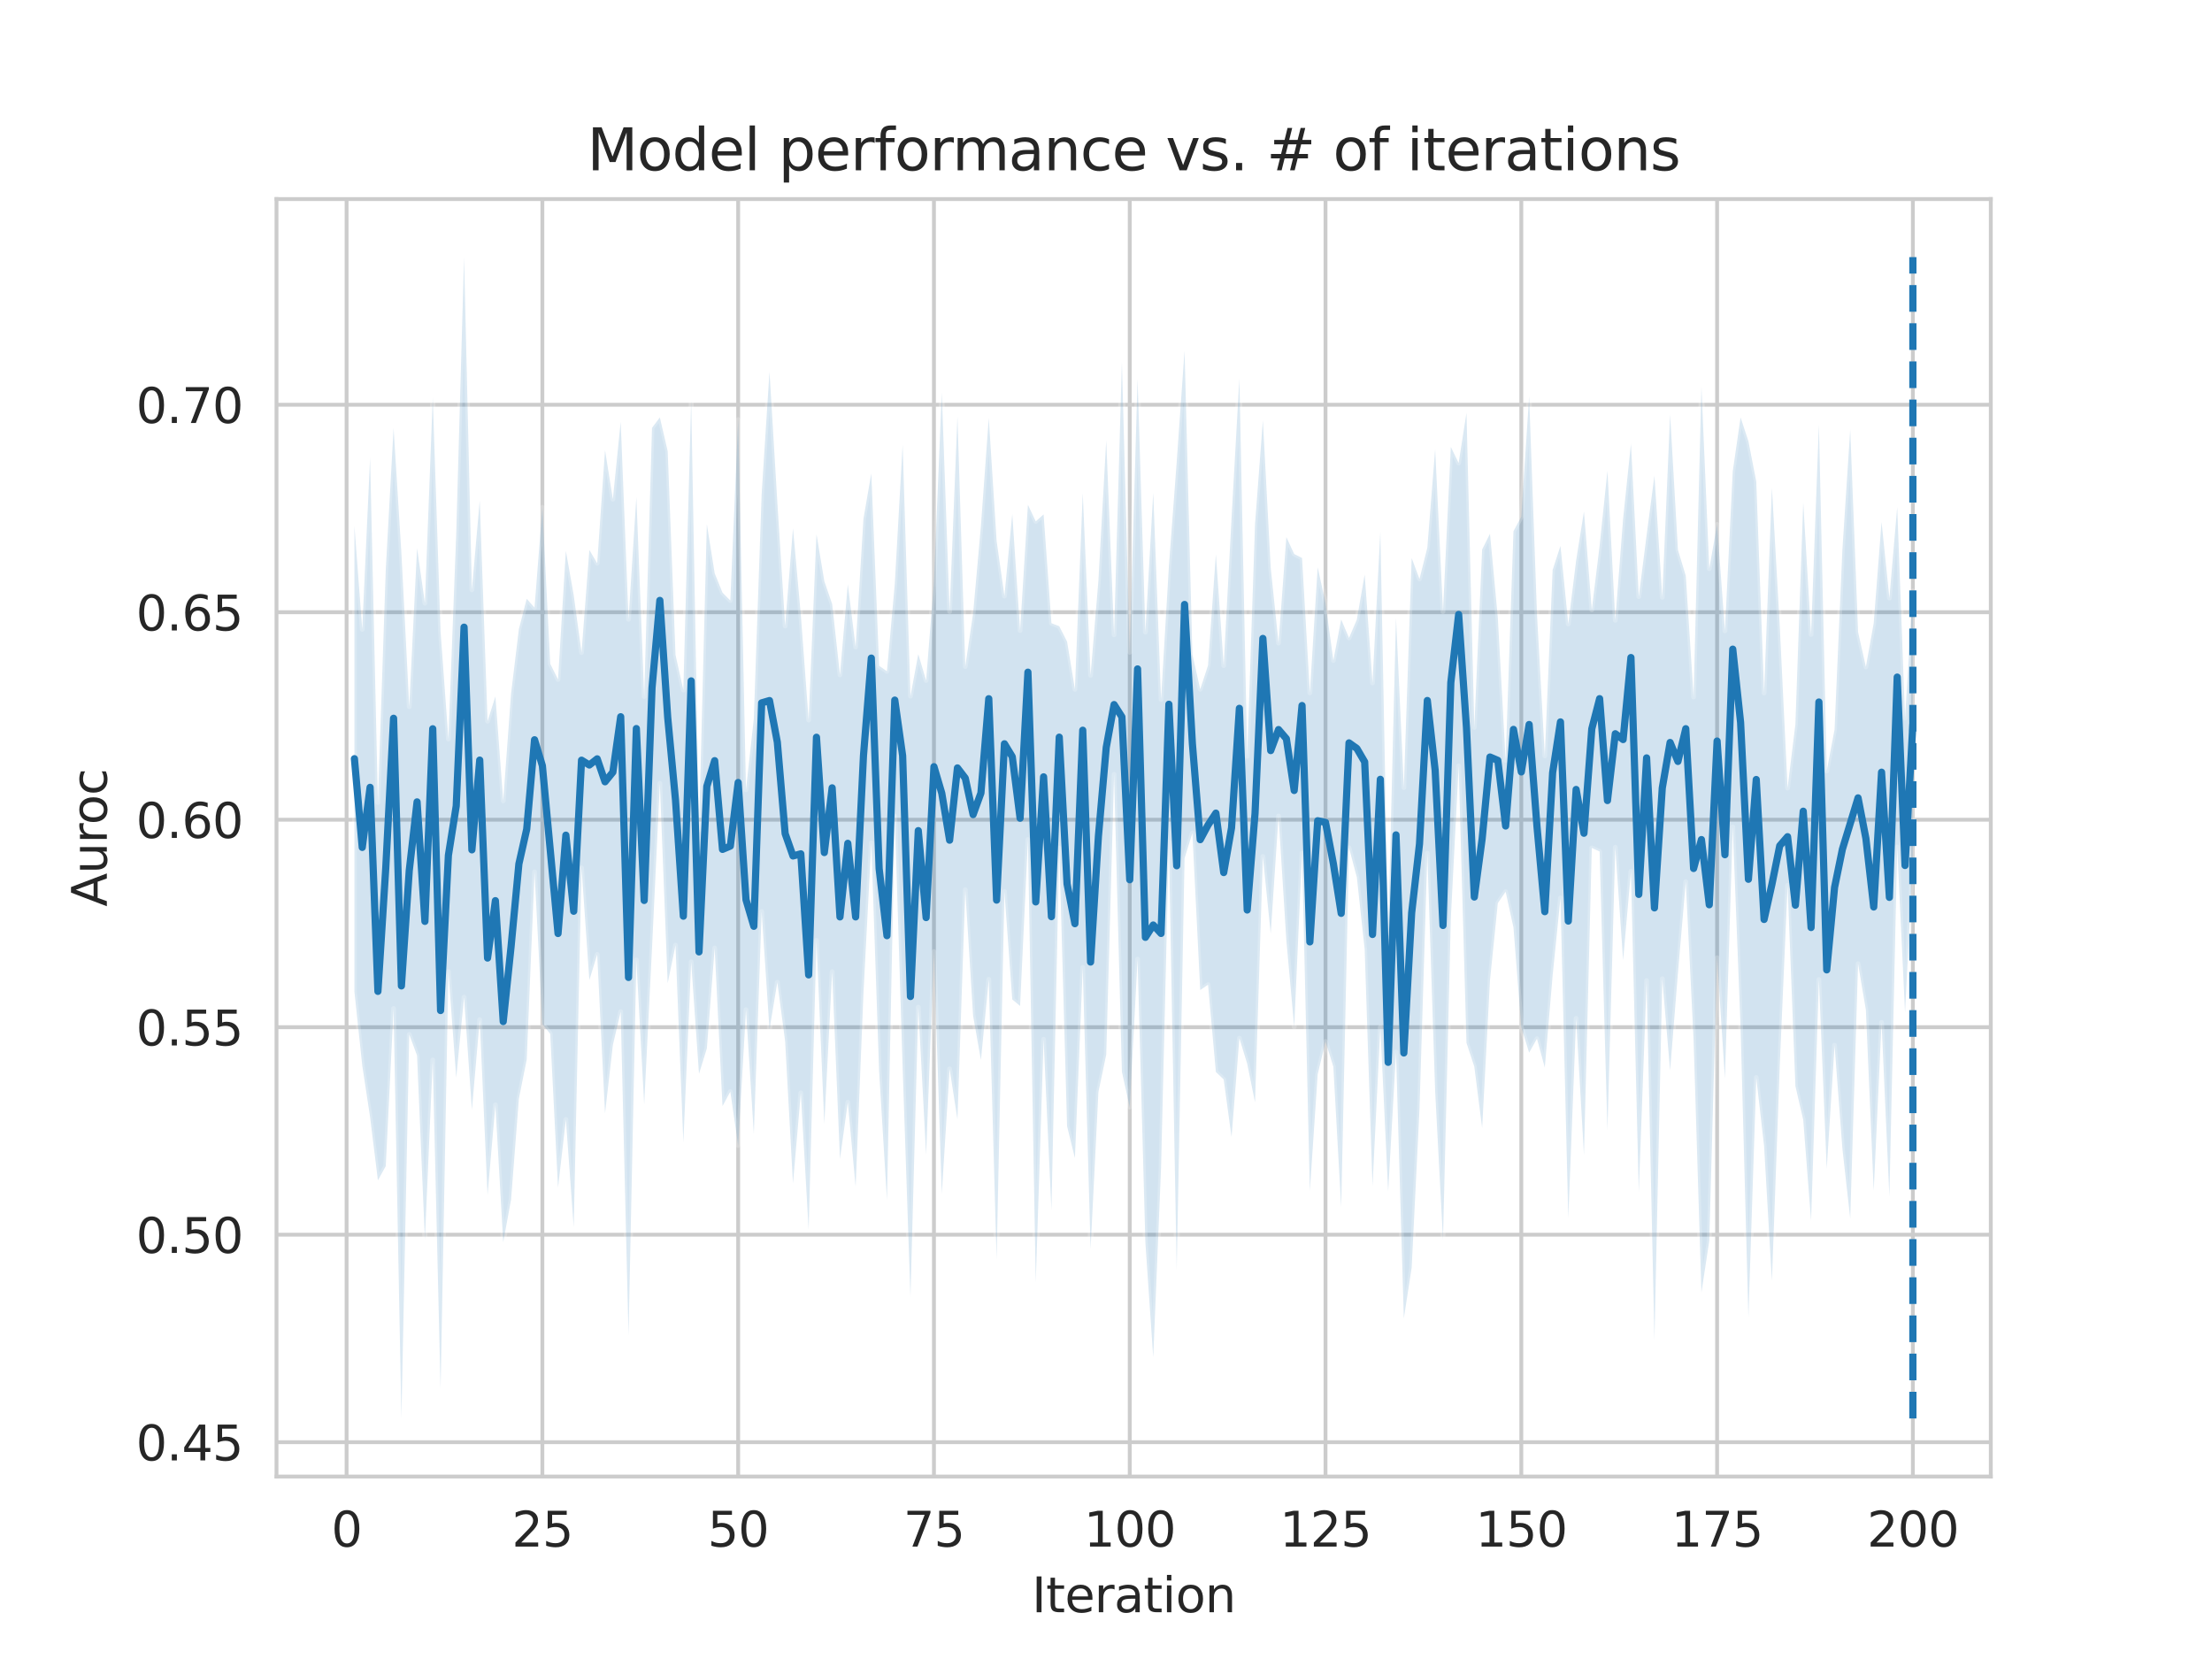 <?xml version="1.0" encoding="utf-8" standalone="no"?>
<!DOCTYPE svg PUBLIC "-//W3C//DTD SVG 1.1//EN"
  "http://www.w3.org/Graphics/SVG/1.1/DTD/svg11.dtd">
<svg xmlns:xlink="http://www.w3.org/1999/xlink" width="460.8pt" height="345.6pt" viewBox="0 0 460.8 345.6" xmlns="http://www.w3.org/2000/svg" version="1.1">
 <defs>
  <style type="text/css">*{stroke-linejoin: round; stroke-linecap: butt}</style>
 </defs>
 <g id="figure_1">
  <g id="patch_1">
   <path d="M 0 345.6 
L 460.8 345.6 
L 460.8 0 
L 0 0 
z
" style="fill: #ffffff"/>
  </g>
  <g id="axes_1">
   <g id="patch_2">
    <path d="M 57.6 307.584 
L 414.72 307.584 
L 414.72 41.472 
L 57.6 41.472 
z
" style="fill: #ffffff"/>
   </g>
   <g id="matplotlib.axis_1">
    <g id="xtick_1">
     <g id="line2d_1">
      <path d="M 72.201 307.584 
L 72.201 41.472 
" clip-path="url(#p39c6ab3c25)" style="fill: none; stroke: #cccccc; stroke-width: 0.8; stroke-linecap: round"/>
     </g>
     <g id="text_1">
      <!-- 0 -->
      <g style="fill: #262626" transform="translate(69.02 322.182)scale(0.1 -0.1)">
       <defs>
        <path id="DejaVuSans-30" d="M 2034 4250 
Q 1547 4250 1301 3770 
Q 1056 3291 1056 2328 
Q 1056 1369 1301 889 
Q 1547 409 2034 409 
Q 2525 409 2770 889 
Q 3016 1369 3016 2328 
Q 3016 3291 2770 3770 
Q 2525 4250 2034 4250 
z
M 2034 4750 
Q 2819 4750 3233 4129 
Q 3647 3509 3647 2328 
Q 3647 1150 3233 529 
Q 2819 -91 2034 -91 
Q 1250 -91 836 529 
Q 422 1150 422 2328 
Q 422 3509 836 4129 
Q 1250 4750 2034 4750 
z
" transform="scale(0.016)"/>
       </defs>
       <use xlink:href="#DejaVuSans-30"/>
      </g>
     </g>
    </g>
    <g id="xtick_2">
     <g id="line2d_2">
      <path d="M 112.987 307.584 
L 112.987 41.472 
" clip-path="url(#p39c6ab3c25)" style="fill: none; stroke: #cccccc; stroke-width: 0.8; stroke-linecap: round"/>
     </g>
     <g id="text_2">
      <!-- 25 -->
      <g style="fill: #262626" transform="translate(106.625 322.182)scale(0.1 -0.1)">
       <defs>
        <path id="DejaVuSans-32" d="M 1228 531 
L 3431 531 
L 3431 0 
L 469 0 
L 469 531 
Q 828 903 1448 1529 
Q 2069 2156 2228 2338 
Q 2531 2678 2651 2914 
Q 2772 3150 2772 3378 
Q 2772 3750 2511 3984 
Q 2250 4219 1831 4219 
Q 1534 4219 1204 4116 
Q 875 4013 500 3803 
L 500 4441 
Q 881 4594 1212 4672 
Q 1544 4750 1819 4750 
Q 2544 4750 2975 4387 
Q 3406 4025 3406 3419 
Q 3406 3131 3298 2873 
Q 3191 2616 2906 2266 
Q 2828 2175 2409 1742 
Q 1991 1309 1228 531 
z
" transform="scale(0.016)"/>
        <path id="DejaVuSans-35" d="M 691 4666 
L 3169 4666 
L 3169 4134 
L 1269 4134 
L 1269 2991 
Q 1406 3038 1543 3061 
Q 1681 3084 1819 3084 
Q 2600 3084 3056 2656 
Q 3513 2228 3513 1497 
Q 3513 744 3044 326 
Q 2575 -91 1722 -91 
Q 1428 -91 1123 -41 
Q 819 9 494 109 
L 494 744 
Q 775 591 1075 516 
Q 1375 441 1709 441 
Q 2250 441 2565 725 
Q 2881 1009 2881 1497 
Q 2881 1984 2565 2268 
Q 2250 2553 1709 2553 
Q 1456 2553 1204 2497 
Q 953 2441 691 2322 
L 691 4666 
z
" transform="scale(0.016)"/>
       </defs>
       <use xlink:href="#DejaVuSans-32"/>
       <use xlink:href="#DejaVuSans-35" x="63.623"/>
      </g>
     </g>
    </g>
    <g id="xtick_3">
     <g id="line2d_3">
      <path d="M 153.773 307.584 
L 153.773 41.472 
" clip-path="url(#p39c6ab3c25)" style="fill: none; stroke: #cccccc; stroke-width: 0.8; stroke-linecap: round"/>
     </g>
     <g id="text_3">
      <!-- 50 -->
      <g style="fill: #262626" transform="translate(147.41 322.182)scale(0.1 -0.1)">
       <use xlink:href="#DejaVuSans-35"/>
       <use xlink:href="#DejaVuSans-30" x="63.623"/>
      </g>
     </g>
    </g>
    <g id="xtick_4">
     <g id="line2d_4">
      <path d="M 194.559 307.584 
L 194.559 41.472 
" clip-path="url(#p39c6ab3c25)" style="fill: none; stroke: #cccccc; stroke-width: 0.8; stroke-linecap: round"/>
     </g>
     <g id="text_4">
      <!-- 75 -->
      <g style="fill: #262626" transform="translate(188.196 322.182)scale(0.1 -0.1)">
       <defs>
        <path id="DejaVuSans-37" d="M 525 4666 
L 3525 4666 
L 3525 4397 
L 1831 0 
L 1172 0 
L 2766 4134 
L 525 4134 
L 525 4666 
z
" transform="scale(0.016)"/>
       </defs>
       <use xlink:href="#DejaVuSans-37"/>
       <use xlink:href="#DejaVuSans-35" x="63.623"/>
      </g>
     </g>
    </g>
    <g id="xtick_5">
     <g id="line2d_5">
      <path d="M 235.344 307.584 
L 235.344 41.472 
" clip-path="url(#p39c6ab3c25)" style="fill: none; stroke: #cccccc; stroke-width: 0.8; stroke-linecap: round"/>
     </g>
     <g id="text_5">
      <!-- 100 -->
      <g style="fill: #262626" transform="translate(225.801 322.182)scale(0.1 -0.1)">
       <defs>
        <path id="DejaVuSans-31" d="M 794 531 
L 1825 531 
L 1825 4091 
L 703 3866 
L 703 4441 
L 1819 4666 
L 2450 4666 
L 2450 531 
L 3481 531 
L 3481 0 
L 794 0 
L 794 531 
z
" transform="scale(0.016)"/>
       </defs>
       <use xlink:href="#DejaVuSans-31"/>
       <use xlink:href="#DejaVuSans-30" x="63.623"/>
       <use xlink:href="#DejaVuSans-30" x="127.246"/>
      </g>
     </g>
    </g>
    <g id="xtick_6">
     <g id="line2d_6">
      <path d="M 276.13 307.584 
L 276.13 41.472 
" clip-path="url(#p39c6ab3c25)" style="fill: none; stroke: #cccccc; stroke-width: 0.8; stroke-linecap: round"/>
     </g>
     <g id="text_6">
      <!-- 125 -->
      <g style="fill: #262626" transform="translate(266.586 322.182)scale(0.1 -0.1)">
       <use xlink:href="#DejaVuSans-31"/>
       <use xlink:href="#DejaVuSans-32" x="63.623"/>
       <use xlink:href="#DejaVuSans-35" x="127.246"/>
      </g>
     </g>
    </g>
    <g id="xtick_7">
     <g id="line2d_7">
      <path d="M 316.916 307.584 
L 316.916 41.472 
" clip-path="url(#p39c6ab3c25)" style="fill: none; stroke: #cccccc; stroke-width: 0.8; stroke-linecap: round"/>
     </g>
     <g id="text_7">
      <!-- 150 -->
      <g style="fill: #262626" transform="translate(307.372 322.182)scale(0.1 -0.1)">
       <use xlink:href="#DejaVuSans-31"/>
       <use xlink:href="#DejaVuSans-35" x="63.623"/>
       <use xlink:href="#DejaVuSans-30" x="127.246"/>
      </g>
     </g>
    </g>
    <g id="xtick_8">
     <g id="line2d_8">
      <path d="M 357.702 307.584 
L 357.702 41.472 
" clip-path="url(#p39c6ab3c25)" style="fill: none; stroke: #cccccc; stroke-width: 0.8; stroke-linecap: round"/>
     </g>
     <g id="text_8">
      <!-- 175 -->
      <g style="fill: #262626" transform="translate(348.158 322.182)scale(0.1 -0.1)">
       <use xlink:href="#DejaVuSans-31"/>
       <use xlink:href="#DejaVuSans-37" x="63.623"/>
       <use xlink:href="#DejaVuSans-35" x="127.246"/>
      </g>
     </g>
    </g>
    <g id="xtick_9">
     <g id="line2d_9">
      <path d="M 398.487 307.584 
L 398.487 41.472 
" clip-path="url(#p39c6ab3c25)" style="fill: none; stroke: #cccccc; stroke-width: 0.8; stroke-linecap: round"/>
     </g>
     <g id="text_9">
      <!-- 200 -->
      <g style="fill: #262626" transform="translate(388.944 322.182)scale(0.1 -0.1)">
       <use xlink:href="#DejaVuSans-32"/>
       <use xlink:href="#DejaVuSans-30" x="63.623"/>
       <use xlink:href="#DejaVuSans-30" x="127.246"/>
      </g>
     </g>
    </g>
    <g id="text_10">
     <!-- Iteration -->
     <g style="fill: #262626" transform="translate(214.951 335.861)scale(0.1 -0.1)">
      <defs>
       <path id="DejaVuSans-49" d="M 628 4666 
L 1259 4666 
L 1259 0 
L 628 0 
L 628 4666 
z
" transform="scale(0.016)"/>
       <path id="DejaVuSans-74" d="M 1172 4494 
L 1172 3500 
L 2356 3500 
L 2356 3053 
L 1172 3053 
L 1172 1153 
Q 1172 725 1289 603 
Q 1406 481 1766 481 
L 2356 481 
L 2356 0 
L 1766 0 
Q 1100 0 847 248 
Q 594 497 594 1153 
L 594 3053 
L 172 3053 
L 172 3500 
L 594 3500 
L 594 4494 
L 1172 4494 
z
" transform="scale(0.016)"/>
       <path id="DejaVuSans-65" d="M 3597 1894 
L 3597 1613 
L 953 1613 
Q 991 1019 1311 708 
Q 1631 397 2203 397 
Q 2534 397 2845 478 
Q 3156 559 3463 722 
L 3463 178 
Q 3153 47 2828 -22 
Q 2503 -91 2169 -91 
Q 1331 -91 842 396 
Q 353 884 353 1716 
Q 353 2575 817 3079 
Q 1281 3584 2069 3584 
Q 2775 3584 3186 3129 
Q 3597 2675 3597 1894 
z
M 3022 2063 
Q 3016 2534 2758 2815 
Q 2500 3097 2075 3097 
Q 1594 3097 1305 2825 
Q 1016 2553 972 2059 
L 3022 2063 
z
" transform="scale(0.016)"/>
       <path id="DejaVuSans-72" d="M 2631 2963 
Q 2534 3019 2420 3045 
Q 2306 3072 2169 3072 
Q 1681 3072 1420 2755 
Q 1159 2438 1159 1844 
L 1159 0 
L 581 0 
L 581 3500 
L 1159 3500 
L 1159 2956 
Q 1341 3275 1631 3429 
Q 1922 3584 2338 3584 
Q 2397 3584 2469 3576 
Q 2541 3569 2628 3553 
L 2631 2963 
z
" transform="scale(0.016)"/>
       <path id="DejaVuSans-61" d="M 2194 1759 
Q 1497 1759 1228 1600 
Q 959 1441 959 1056 
Q 959 750 1161 570 
Q 1363 391 1709 391 
Q 2188 391 2477 730 
Q 2766 1069 2766 1631 
L 2766 1759 
L 2194 1759 
z
M 3341 1997 
L 3341 0 
L 2766 0 
L 2766 531 
Q 2569 213 2275 61 
Q 1981 -91 1556 -91 
Q 1019 -91 701 211 
Q 384 513 384 1019 
Q 384 1609 779 1909 
Q 1175 2209 1959 2209 
L 2766 2209 
L 2766 2266 
Q 2766 2663 2505 2880 
Q 2244 3097 1772 3097 
Q 1472 3097 1187 3025 
Q 903 2953 641 2809 
L 641 3341 
Q 956 3463 1253 3523 
Q 1550 3584 1831 3584 
Q 2591 3584 2966 3190 
Q 3341 2797 3341 1997 
z
" transform="scale(0.016)"/>
       <path id="DejaVuSans-69" d="M 603 3500 
L 1178 3500 
L 1178 0 
L 603 0 
L 603 3500 
z
M 603 4863 
L 1178 4863 
L 1178 4134 
L 603 4134 
L 603 4863 
z
" transform="scale(0.016)"/>
       <path id="DejaVuSans-6f" d="M 1959 3097 
Q 1497 3097 1228 2736 
Q 959 2375 959 1747 
Q 959 1119 1226 758 
Q 1494 397 1959 397 
Q 2419 397 2687 759 
Q 2956 1122 2956 1747 
Q 2956 2369 2687 2733 
Q 2419 3097 1959 3097 
z
M 1959 3584 
Q 2709 3584 3137 3096 
Q 3566 2609 3566 1747 
Q 3566 888 3137 398 
Q 2709 -91 1959 -91 
Q 1206 -91 779 398 
Q 353 888 353 1747 
Q 353 2609 779 3096 
Q 1206 3584 1959 3584 
z
" transform="scale(0.016)"/>
       <path id="DejaVuSans-6e" d="M 3513 2113 
L 3513 0 
L 2938 0 
L 2938 2094 
Q 2938 2591 2744 2837 
Q 2550 3084 2163 3084 
Q 1697 3084 1428 2787 
Q 1159 2491 1159 1978 
L 1159 0 
L 581 0 
L 581 3500 
L 1159 3500 
L 1159 2956 
Q 1366 3272 1645 3428 
Q 1925 3584 2291 3584 
Q 2894 3584 3203 3211 
Q 3513 2838 3513 2113 
z
" transform="scale(0.016)"/>
      </defs>
      <use xlink:href="#DejaVuSans-49"/>
      <use xlink:href="#DejaVuSans-74" x="29.492"/>
      <use xlink:href="#DejaVuSans-65" x="68.701"/>
      <use xlink:href="#DejaVuSans-72" x="130.225"/>
      <use xlink:href="#DejaVuSans-61" x="171.338"/>
      <use xlink:href="#DejaVuSans-74" x="232.617"/>
      <use xlink:href="#DejaVuSans-69" x="271.826"/>
      <use xlink:href="#DejaVuSans-6f" x="299.609"/>
      <use xlink:href="#DejaVuSans-6e" x="360.791"/>
     </g>
    </g>
   </g>
   <g id="matplotlib.axis_2">
    <g id="ytick_1">
     <g id="line2d_10">
      <path d="M 57.6 300.431 
L 414.72 300.431 
" clip-path="url(#p39c6ab3c25)" style="fill: none; stroke: #cccccc; stroke-width: 0.8; stroke-linecap: round"/>
     </g>
     <g id="text_11">
      <!-- 0.45 -->
      <g style="fill: #262626" transform="translate(28.334 304.23)scale(0.1 -0.1)">
       <defs>
        <path id="DejaVuSans-2e" d="M 684 794 
L 1344 794 
L 1344 0 
L 684 0 
L 684 794 
z
" transform="scale(0.016)"/>
        <path id="DejaVuSans-34" d="M 2419 4116 
L 825 1625 
L 2419 1625 
L 2419 4116 
z
M 2253 4666 
L 3047 4666 
L 3047 1625 
L 3713 1625 
L 3713 1100 
L 3047 1100 
L 3047 0 
L 2419 0 
L 2419 1100 
L 313 1100 
L 313 1709 
L 2253 4666 
z
" transform="scale(0.016)"/>
       </defs>
       <use xlink:href="#DejaVuSans-30"/>
       <use xlink:href="#DejaVuSans-2e" x="63.623"/>
       <use xlink:href="#DejaVuSans-34" x="95.41"/>
       <use xlink:href="#DejaVuSans-35" x="159.033"/>
      </g>
     </g>
    </g>
    <g id="ytick_2">
     <g id="line2d_11">
      <path d="M 57.6 257.208 
L 414.72 257.208 
" clip-path="url(#p39c6ab3c25)" style="fill: none; stroke: #cccccc; stroke-width: 0.8; stroke-linecap: round"/>
     </g>
     <g id="text_12">
      <!-- 0.50 -->
      <g style="fill: #262626" transform="translate(28.334 261.007)scale(0.1 -0.1)">
       <use xlink:href="#DejaVuSans-30"/>
       <use xlink:href="#DejaVuSans-2e" x="63.623"/>
       <use xlink:href="#DejaVuSans-35" x="95.41"/>
       <use xlink:href="#DejaVuSans-30" x="159.033"/>
      </g>
     </g>
    </g>
    <g id="ytick_3">
     <g id="line2d_12">
      <path d="M 57.6 213.984 
L 414.72 213.984 
" clip-path="url(#p39c6ab3c25)" style="fill: none; stroke: #cccccc; stroke-width: 0.8; stroke-linecap: round"/>
     </g>
     <g id="text_13">
      <!-- 0.55 -->
      <g style="fill: #262626" transform="translate(28.334 217.784)scale(0.1 -0.1)">
       <use xlink:href="#DejaVuSans-30"/>
       <use xlink:href="#DejaVuSans-2e" x="63.623"/>
       <use xlink:href="#DejaVuSans-35" x="95.41"/>
       <use xlink:href="#DejaVuSans-35" x="159.033"/>
      </g>
     </g>
    </g>
    <g id="ytick_4">
     <g id="line2d_13">
      <path d="M 57.6 170.761 
L 414.72 170.761 
" clip-path="url(#p39c6ab3c25)" style="fill: none; stroke: #cccccc; stroke-width: 0.8; stroke-linecap: round"/>
     </g>
     <g id="text_14">
      <!-- 0.60 -->
      <g style="fill: #262626" transform="translate(28.334 174.56)scale(0.1 -0.1)">
       <defs>
        <path id="DejaVuSans-36" d="M 2113 2584 
Q 1688 2584 1439 2293 
Q 1191 2003 1191 1497 
Q 1191 994 1439 701 
Q 1688 409 2113 409 
Q 2538 409 2786 701 
Q 3034 994 3034 1497 
Q 3034 2003 2786 2293 
Q 2538 2584 2113 2584 
z
M 3366 4563 
L 3366 3988 
Q 3128 4100 2886 4159 
Q 2644 4219 2406 4219 
Q 1781 4219 1451 3797 
Q 1122 3375 1075 2522 
Q 1259 2794 1537 2939 
Q 1816 3084 2150 3084 
Q 2853 3084 3261 2657 
Q 3669 2231 3669 1497 
Q 3669 778 3244 343 
Q 2819 -91 2113 -91 
Q 1303 -91 875 529 
Q 447 1150 447 2328 
Q 447 3434 972 4092 
Q 1497 4750 2381 4750 
Q 2619 4750 2861 4703 
Q 3103 4656 3366 4563 
z
" transform="scale(0.016)"/>
       </defs>
       <use xlink:href="#DejaVuSans-30"/>
       <use xlink:href="#DejaVuSans-2e" x="63.623"/>
       <use xlink:href="#DejaVuSans-36" x="95.41"/>
       <use xlink:href="#DejaVuSans-30" x="159.033"/>
      </g>
     </g>
    </g>
    <g id="ytick_5">
     <g id="line2d_14">
      <path d="M 57.6 127.538 
L 414.72 127.538 
" clip-path="url(#p39c6ab3c25)" style="fill: none; stroke: #cccccc; stroke-width: 0.8; stroke-linecap: round"/>
     </g>
     <g id="text_15">
      <!-- 0.65 -->
      <g style="fill: #262626" transform="translate(28.334 131.337)scale(0.1 -0.1)">
       <use xlink:href="#DejaVuSans-30"/>
       <use xlink:href="#DejaVuSans-2e" x="63.623"/>
       <use xlink:href="#DejaVuSans-36" x="95.41"/>
       <use xlink:href="#DejaVuSans-35" x="159.033"/>
      </g>
     </g>
    </g>
    <g id="ytick_6">
     <g id="line2d_15">
      <path d="M 57.6 84.315 
L 414.72 84.315 
" clip-path="url(#p39c6ab3c25)" style="fill: none; stroke: #cccccc; stroke-width: 0.8; stroke-linecap: round"/>
     </g>
     <g id="text_16">
      <!-- 0.70 -->
      <g style="fill: #262626" transform="translate(28.334 88.114)scale(0.1 -0.1)">
       <use xlink:href="#DejaVuSans-30"/>
       <use xlink:href="#DejaVuSans-2e" x="63.623"/>
       <use xlink:href="#DejaVuSans-37" x="95.41"/>
       <use xlink:href="#DejaVuSans-30" x="159.033"/>
      </g>
     </g>
    </g>
    <g id="text_17">
     <!-- Auroc -->
     <g style="fill: #262626" transform="translate(22.255 188.869)rotate(-90)scale(0.1 -0.1)">
      <defs>
       <path id="DejaVuSans-41" d="M 2188 4044 
L 1331 1722 
L 3047 1722 
L 2188 4044 
z
M 1831 4666 
L 2547 4666 
L 4325 0 
L 3669 0 
L 3244 1197 
L 1141 1197 
L 716 0 
L 50 0 
L 1831 4666 
z
" transform="scale(0.016)"/>
       <path id="DejaVuSans-75" d="M 544 1381 
L 544 3500 
L 1119 3500 
L 1119 1403 
Q 1119 906 1312 657 
Q 1506 409 1894 409 
Q 2359 409 2629 706 
Q 2900 1003 2900 1516 
L 2900 3500 
L 3475 3500 
L 3475 0 
L 2900 0 
L 2900 538 
Q 2691 219 2414 64 
Q 2138 -91 1772 -91 
Q 1169 -91 856 284 
Q 544 659 544 1381 
z
M 1991 3584 
L 1991 3584 
z
" transform="scale(0.016)"/>
       <path id="DejaVuSans-63" d="M 3122 3366 
L 3122 2828 
Q 2878 2963 2633 3030 
Q 2388 3097 2138 3097 
Q 1578 3097 1268 2742 
Q 959 2388 959 1747 
Q 959 1106 1268 751 
Q 1578 397 2138 397 
Q 2388 397 2633 464 
Q 2878 531 3122 666 
L 3122 134 
Q 2881 22 2623 -34 
Q 2366 -91 2075 -91 
Q 1284 -91 818 406 
Q 353 903 353 1747 
Q 353 2603 823 3093 
Q 1294 3584 2113 3584 
Q 2378 3584 2631 3529 
Q 2884 3475 3122 3366 
z
" transform="scale(0.016)"/>
      </defs>
      <use xlink:href="#DejaVuSans-41"/>
      <use xlink:href="#DejaVuSans-75" x="68.408"/>
      <use xlink:href="#DejaVuSans-72" x="131.787"/>
      <use xlink:href="#DejaVuSans-6f" x="170.65"/>
      <use xlink:href="#DejaVuSans-63" x="231.832"/>
     </g>
    </g>
   </g>
   <g id="PolyCollection_1">
    <defs>
     <path id="me485ac59aa" d="M 73.833 -236.065 
L 73.833 -139.034 
L 75.464 -123.656 
L 77.096 -112.902 
L 78.727 -99.723 
L 80.358 -102.67 
L 81.99 -135.514 
L 83.621 -50.112 
L 85.253 -130.098 
L 86.884 -125.717 
L 88.516 -87.378 
L 90.147 -124.79 
L 91.778 -56.203 
L 93.41 -143.204 
L 95.041 -121.099 
L 96.673 -137.867 
L 98.304 -114.396 
L 99.936 -133.196 
L 101.567 -96.69 
L 103.198 -115.44 
L 104.83 -86.82 
L 106.461 -95.675 
L 108.093 -116.718 
L 109.724 -124.891 
L 111.356 -163.964 
L 112.987 -132.245 
L 114.618 -130.243 
L 116.25 -98.21 
L 117.881 -112.402 
L 119.513 -89.954 
L 121.144 -164.825 
L 122.776 -141.439 
L 124.407 -146.78 
L 126.038 -113.666 
L 127.67 -127.9 
L 129.301 -134.849 
L 130.933 -67.391 
L 132.564 -145.635 
L 134.196 -115.544 
L 135.827 -148.129 
L 137.458 -182.411 
L 139.09 -140.788 
L 140.721 -148.708 
L 142.353 -107.625 
L 143.984 -145.227 
L 145.616 -121.906 
L 147.247 -127.19 
L 148.879 -148.108 
L 150.51 -115.178 
L 152.141 -118.198 
L 153.773 -106.978 
L 155.404 -135.262 
L 157.036 -109.363 
L 158.667 -155.704 
L 160.299 -131.146 
L 161.93 -140.987 
L 163.561 -128.691 
L 165.193 -99.058 
L 166.824 -117.955 
L 168.456 -89.433 
L 170.087 -149.707 
L 171.719 -111.471 
L 173.35 -143.184 
L 174.981 -104.181 
L 176.613 -115.974 
L 178.244 -98.38 
L 179.876 -138.798 
L 181.507 -170.024 
L 183.139 -122.427 
L 184.77 -95.609 
L 186.401 -175.59 
L 188.033 -123.397 
L 189.664 -75.448 
L 191.296 -135.795 
L 192.927 -105.069 
L 194.559 -147.363 
L 196.19 -96.899 
L 197.821 -122.947 
L 199.453 -112.422 
L 201.084 -160.262 
L 202.716 -134.019 
L 204.347 -124.778 
L 205.979 -141.584 
L 207.61 -83.26 
L 209.241 -159.879 
L 210.873 -137.406 
L 212.504 -136.044 
L 214.136 -170.708 
L 215.767 -78.452 
L 217.399 -129.101 
L 219.03 -93.518 
L 220.661 -168.926 
L 222.293 -110.992 
L 223.924 -104.354 
L 225.556 -144.067 
L 227.187 -85.447 
L 228.819 -118.118 
L 230.45 -125.922 
L 232.081 -184.295 
L 233.713 -122.335 
L 235.344 -114.955 
L 236.976 -145.788 
L 238.607 -86.755 
L 240.239 -62.835 
L 241.87 -102.389 
L 243.501 -170.17 
L 245.133 -81.114 
L 246.764 -166.806 
L 248.396 -172.072 
L 250.027 -139.353 
L 251.659 -140.47 
L 253.29 -122.285 
L 254.921 -120.737 
L 256.553 -108.732 
L 258.184 -129.329 
L 259.816 -124.004 
L 261.447 -115.964 
L 263.079 -167.183 
L 264.71 -151.143 
L 266.341 -175.605 
L 267.973 -149.718 
L 269.604 -131.682 
L 271.236 -167.89 
L 272.867 -97.514 
L 274.499 -121.824 
L 276.13 -128.643 
L 277.761 -123.385 
L 279.393 -94.118 
L 281.024 -168.986 
L 282.656 -162.843 
L 284.287 -147.848 
L 285.919 -98.538 
L 287.55 -131.668 
L 289.181 -97.381 
L 290.813 -126.448 
L 292.444 -70.963 
L 294.076 -81.542 
L 295.707 -114.605 
L 297.339 -167.852 
L 298.97 -118.248 
L 300.601 -87.43 
L 302.233 -154.302 
L 303.864 -186.057 
L 305.496 -128.356 
L 307.127 -123.408 
L 308.759 -110.637 
L 310.39 -141.388 
L 312.021 -157.459 
L 313.653 -159.85 
L 315.284 -152.389 
L 316.916 -131.614 
L 318.547 -126.316 
L 320.179 -129.224 
L 321.81 -123.213 
L 323.441 -142.406 
L 325.073 -158.547 
L 326.704 -91.843 
L 328.336 -133.464 
L 329.967 -104.998 
L 331.599 -168.959 
L 333.23 -168.216 
L 334.862 -110.136 
L 336.493 -169.113 
L 338.124 -145.565 
L 339.756 -164.099 
L 341.387 -97.265 
L 343.019 -141.334 
L 344.65 -66.438 
L 346.282 -141.714 
L 347.913 -122.593 
L 349.544 -142.924 
L 351.176 -161.927 
L 352.807 -128.968 
L 354.439 -76.362 
L 356.07 -87.115 
L 357.702 -146.096 
L 359.333 -120.915 
L 360.964 -173.336 
L 362.596 -131.597 
L 364.227 -71.194 
L 365.859 -121.144 
L 367.49 -106.897 
L 369.122 -78.754 
L 370.753 -123.606 
L 372.384 -161.177 
L 374.016 -119.354 
L 375.647 -112.309 
L 377.279 -91.339 
L 378.91 -141.541 
L 380.542 -102.128 
L 382.173 -127.854 
L 383.804 -106.351 
L 385.436 -91.788 
L 387.067 -144.84 
L 388.699 -135.225 
L 390.33 -97.546 
L 391.962 -132.607 
L 393.593 -96.315 
L 395.224 -169.15 
L 396.856 -134.599 
L 398.487 -166.865 
L 398.487 -222.5 
L 398.487 -222.5 
L 396.856 -196.011 
L 395.224 -239.947 
L 393.593 -221.011 
L 391.962 -236.864 
L 390.33 -215.775 
L 388.699 -206.672 
L 387.067 -213.935 
L 385.436 -256.111 
L 383.804 -231.025 
L 382.173 -193.627 
L 380.542 -184.995 
L 378.91 -257.173 
L 377.279 -213.424 
L 375.647 -240.911 
L 374.016 -194.726 
L 372.384 -181.43 
L 370.753 -215.227 
L 369.122 -244.01 
L 367.49 -201.222 
L 365.859 -245.282 
L 364.227 -253.674 
L 362.596 -258.631 
L 360.964 -247.401 
L 359.333 -214.183 
L 357.702 -236.354 
L 356.07 -227.127 
L 354.439 -265.041 
L 352.807 -200.395 
L 351.176 -225.668 
L 349.544 -231.04 
L 347.913 -259.264 
L 346.282 -221.178 
L 344.65 -246.51 
L 343.019 -234.095 
L 341.387 -221.3 
L 339.756 -253.145 
L 338.124 -237.507 
L 336.493 -216.383 
L 334.862 -247.527 
L 333.23 -231.898 
L 331.599 -218.557 
L 329.967 -239.045 
L 328.336 -228.812 
L 326.704 -215.607 
L 325.073 -231.874 
L 323.441 -226.862 
L 321.81 -188.15 
L 320.179 -217.697 
L 318.547 -263.033 
L 316.916 -237.971 
L 315.284 -234.92 
L 313.653 -187.205 
L 312.021 -216.941 
L 310.39 -234.41 
L 308.759 -231.138 
L 307.127 -194.062 
L 305.496 -259.584 
L 303.864 -249.143 
L 302.233 -252.488 
L 300.601 -218.186 
L 298.97 -252.007 
L 297.339 -231.497 
L 295.707 -224.982 
L 294.076 -229.344 
L 292.444 -181.535 
L 290.813 -216.903 
L 289.181 -151.225 
L 287.55 -234.837 
L 285.919 -203.327 
L 284.287 -225.912 
L 282.656 -216.522 
L 281.024 -212.704 
L 279.393 -216.551 
L 277.761 -207.999 
L 276.13 -219.926 
L 274.499 -227.427 
L 272.867 -201.262 
L 271.236 -229.358 
L 269.604 -230.181 
L 267.973 -233.702 
L 266.341 -211.633 
L 264.71 -227.334 
L 263.079 -258.02 
L 261.447 -236.39 
L 259.816 -188.059 
L 258.184 -266.755 
L 256.553 -237.595 
L 254.921 -206.927 
L 253.29 -230.136 
L 251.659 -206.991 
L 250.027 -202.015 
L 248.396 -209.279 
L 246.764 -272.552 
L 245.133 -249.374 
L 243.501 -227.609 
L 241.87 -199.9 
L 240.239 -242.972 
L 238.607 -213.914 
L 236.976 -266.708 
L 235.344 -209.716 
L 233.713 -270.175 
L 232.081 -213.348 
L 230.45 -253.873 
L 228.819 -224.634 
L 227.187 -204.931 
L 225.556 -242.895 
L 223.924 -202.009 
L 222.293 -211.935 
L 220.661 -215.144 
L 219.03 -215.775 
L 217.399 -238.434 
L 215.767 -236.985 
L 214.136 -240.44 
L 212.504 -214.258 
L 210.873 -238.52 
L 209.241 -221.433 
L 207.61 -232.925 
L 205.979 -258.505 
L 204.347 -236.037 
L 202.716 -217.785 
L 201.084 -206.74 
L 199.453 -258.835 
L 197.821 -218.197 
L 196.19 -263.808 
L 194.559 -224.406 
L 192.927 -203.837 
L 191.296 -209.333 
L 189.664 -200.572 
L 188.033 -252.927 
L 186.401 -223.917 
L 184.77 -205.756 
L 183.139 -206.903 
L 181.507 -246.984 
L 179.876 -237.533 
L 178.244 -210.806 
L 176.613 -223.865 
L 174.981 -205.005 
L 173.35 -219.766 
L 171.719 -224.526 
L 170.087 -234.325 
L 168.456 -195.594 
L 166.824 -217.511 
L 165.193 -235.518 
L 163.561 -215.188 
L 161.93 -241.004 
L 160.299 -268.176 
L 158.667 -242.654 
L 157.036 -195.908 
L 155.404 -181.078 
L 153.773 -258.199 
L 152.141 -220.502 
L 150.51 -222.137 
L 148.879 -226.17 
L 147.247 -236.396 
L 145.616 -172.705 
L 143.984 -262.286 
L 142.353 -201.856 
L 140.721 -209.163 
L 139.09 -251.609 
L 137.458 -258.637 
L 135.827 -256.472 
L 134.196 -200.5 
L 132.564 -242.021 
L 130.933 -216.572 
L 129.301 -257.73 
L 127.67 -241.593 
L 126.038 -251.814 
L 124.407 -228.261 
L 122.776 -231.025 
L 121.144 -209.658 
L 119.513 -221.59 
L 117.881 -230.838 
L 116.25 -204.059 
L 114.618 -207.326 
L 112.987 -239.915 
L 111.356 -219.018 
L 109.724 -220.852 
L 108.093 -214.531 
L 106.461 -201.056 
L 104.83 -178.766 
L 103.198 -200.512 
L 101.567 -195.357 
L 99.936 -241.32 
L 98.304 -222.73 
L 96.673 -292.032 
L 95.041 -234.314 
L 93.41 -191.63 
L 91.778 -213.976 
L 90.147 -262.773 
L 88.516 -219.943 
L 86.884 -231.391 
L 85.253 -198.382 
L 83.621 -230.324 
L 81.99 -256.422 
L 80.358 -226.765 
L 78.727 -178.437 
L 77.096 -250.258 
L 75.464 -214.486 
L 73.833 -236.065 
z
" style="stroke: #ffffff; stroke-opacity: 0.2"/>
    </defs>
    <g clip-path="url(#p39c6ab3c25)">
     <use xlink:href="#me485ac59aa" x="0" y="345.6" style="fill: #1f77b4; fill-opacity: 0.2; stroke: #ffffff; stroke-opacity: 0.2"/>
    </g>
   </g>
   <g id="line2d_16">
    <path d="M 73.833 158.05 
L 75.464 176.529 
L 77.096 164.02 
L 78.727 206.52 
L 80.358 180.882 
L 81.99 149.632 
L 83.621 205.382 
L 85.253 181.36 
L 86.884 167.046 
L 88.516 191.939 
L 90.147 151.818 
L 91.778 210.511 
L 93.41 178.183 
L 95.041 167.893 
L 96.673 130.651 
L 98.304 177.037 
L 99.936 158.342 
L 101.567 199.577 
L 103.198 187.624 
L 104.83 212.807 
L 106.461 197.235 
L 108.093 179.975 
L 109.724 172.729 
L 111.356 154.109 
L 112.987 159.52 
L 116.25 194.466 
L 117.881 173.98 
L 119.513 189.828 
L 121.144 158.358 
L 122.776 159.368 
L 124.407 158.08 
L 126.038 162.86 
L 127.67 160.853 
L 129.301 149.311 
L 130.933 203.619 
L 132.564 151.772 
L 134.196 187.578 
L 135.827 143.299 
L 137.458 125.076 
L 139.09 149.401 
L 140.721 166.665 
L 142.353 190.86 
L 143.984 141.844 
L 145.616 198.294 
L 147.247 163.807 
L 148.879 158.461 
L 150.51 176.943 
L 152.141 176.25 
L 153.773 163.011 
L 155.404 187.43 
L 157.036 192.964 
L 158.667 146.421 
L 160.299 145.939 
L 161.93 154.605 
L 163.561 173.66 
L 165.193 178.312 
L 166.824 177.867 
L 168.456 203.087 
L 170.087 153.584 
L 171.719 177.602 
L 173.35 164.125 
L 174.981 191.007 
L 176.613 175.68 
L 178.244 191.007 
L 179.876 157.435 
L 181.507 137.096 
L 183.139 180.935 
L 184.77 194.918 
L 186.401 145.847 
L 188.033 157.438 
L 189.664 207.59 
L 191.296 173.036 
L 192.927 191.147 
L 194.559 159.715 
L 196.19 165.247 
L 197.821 175.028 
L 199.453 159.972 
L 201.084 162.099 
L 202.716 169.698 
L 204.347 165.193 
L 205.979 145.555 
L 207.61 187.508 
L 209.241 154.944 
L 210.873 157.637 
L 212.504 170.449 
L 214.136 140.026 
L 215.767 187.882 
L 217.399 161.832 
L 219.03 190.954 
L 220.661 153.565 
L 222.293 184.136 
L 223.924 192.419 
L 225.556 152.119 
L 227.187 200.411 
L 228.819 174.224 
L 230.45 155.702 
L 232.081 146.778 
L 233.713 149.345 
L 235.344 183.265 
L 236.976 139.352 
L 238.607 195.265 
L 240.239 192.696 
L 241.87 194.455 
L 243.501 146.711 
L 245.133 180.356 
L 246.764 125.921 
L 248.396 154.925 
L 250.027 174.916 
L 251.659 171.87 
L 253.29 169.389 
L 254.921 181.768 
L 256.553 172.436 
L 258.184 147.558 
L 259.816 189.568 
L 261.447 169.423 
L 263.079 132.999 
L 264.71 156.361 
L 266.341 151.981 
L 267.973 153.89 
L 269.604 164.669 
L 271.236 146.976 
L 272.867 196.212 
L 274.499 170.974 
L 276.13 171.315 
L 277.761 179.908 
L 279.393 190.266 
L 281.024 154.755 
L 282.656 155.917 
L 284.287 158.72 
L 285.919 194.667 
L 287.55 162.348 
L 289.181 221.297 
L 290.813 173.925 
L 292.444 219.351 
L 294.076 190.157 
L 295.707 175.806 
L 297.339 145.925 
L 298.97 160.473 
L 300.601 192.792 
L 302.233 142.205 
L 303.864 128 
L 305.496 151.63 
L 307.127 186.865 
L 308.759 174.712 
L 310.39 157.701 
L 312.021 158.4 
L 313.653 172.073 
L 315.284 151.945 
L 316.916 160.807 
L 318.547 150.926 
L 320.179 172.139 
L 321.81 189.919 
L 323.441 160.966 
L 325.073 150.39 
L 326.704 191.875 
L 328.336 164.462 
L 329.967 173.578 
L 331.599 151.842 
L 333.23 145.543 
L 334.862 166.768 
L 336.493 152.852 
L 338.124 154.064 
L 339.756 136.978 
L 341.387 186.317 
L 343.019 157.885 
L 344.65 189.126 
L 346.282 164.154 
L 347.913 154.672 
L 349.544 158.618 
L 351.176 151.803 
L 352.807 180.918 
L 354.439 174.898 
L 356.07 188.479 
L 357.702 154.375 
L 359.333 178.051 
L 360.964 135.232 
L 362.596 150.486 
L 364.227 183.166 
L 365.859 162.387 
L 367.49 191.54 
L 369.122 184.218 
L 370.753 176.184 
L 372.384 174.296 
L 374.016 188.56 
L 375.647 168.99 
L 377.279 193.219 
L 378.91 146.243 
L 380.542 202.039 
L 382.173 184.86 
L 383.804 176.912 
L 387.067 166.212 
L 388.699 174.652 
L 390.33 188.939 
L 391.962 160.864 
L 393.593 186.937 
L 395.224 141.052 
L 396.856 180.295 
L 398.487 150.918 
L 398.487 150.918 
" clip-path="url(#p39c6ab3c25)" style="fill: none; stroke: #1f77b4; stroke-width: 1.5; stroke-linecap: round"/>
   </g>
   <g id="LineCollection_1">
    <path d="M 398.487 295.488 
L 398.487 53.568 
" clip-path="url(#p39c6ab3c25)" style="fill: none; stroke-dasharray: 5.55,2.4; stroke-dashoffset: 0; stroke: #1f77b4; stroke-width: 1.5"/>
   </g>
   <g id="patch_3">
    <path d="M 57.6 307.584 
L 57.6 41.472 
" style="fill: none; stroke: #cccccc; stroke-width: 0.8; stroke-linejoin: miter; stroke-linecap: square"/>
   </g>
   <g id="patch_4">
    <path d="M 414.72 307.584 
L 414.72 41.472 
" style="fill: none; stroke: #cccccc; stroke-width: 0.8; stroke-linejoin: miter; stroke-linecap: square"/>
   </g>
   <g id="patch_5">
    <path d="M 57.6 307.584 
L 414.72 307.584 
" style="fill: none; stroke: #cccccc; stroke-width: 0.8; stroke-linejoin: miter; stroke-linecap: square"/>
   </g>
   <g id="patch_6">
    <path d="M 57.6 41.472 
L 414.72 41.472 
" style="fill: none; stroke: #cccccc; stroke-width: 0.8; stroke-linejoin: miter; stroke-linecap: square"/>
   </g>
   <g id="text_18">
    <!-- Model performance vs. # of iterations -->
    <g style="fill: #262626" transform="translate(122.315 35.472)scale(0.12 -0.12)">
     <defs>
      <path id="DejaVuSans-4d" d="M 628 4666 
L 1569 4666 
L 2759 1491 
L 3956 4666 
L 4897 4666 
L 4897 0 
L 4281 0 
L 4281 4097 
L 3078 897 
L 2444 897 
L 1241 4097 
L 1241 0 
L 628 0 
L 628 4666 
z
" transform="scale(0.016)"/>
      <path id="DejaVuSans-64" d="M 2906 2969 
L 2906 4863 
L 3481 4863 
L 3481 0 
L 2906 0 
L 2906 525 
Q 2725 213 2448 61 
Q 2172 -91 1784 -91 
Q 1150 -91 751 415 
Q 353 922 353 1747 
Q 353 2572 751 3078 
Q 1150 3584 1784 3584 
Q 2172 3584 2448 3432 
Q 2725 3281 2906 2969 
z
M 947 1747 
Q 947 1113 1208 752 
Q 1469 391 1925 391 
Q 2381 391 2643 752 
Q 2906 1113 2906 1747 
Q 2906 2381 2643 2742 
Q 2381 3103 1925 3103 
Q 1469 3103 1208 2742 
Q 947 2381 947 1747 
z
" transform="scale(0.016)"/>
      <path id="DejaVuSans-6c" d="M 603 4863 
L 1178 4863 
L 1178 0 
L 603 0 
L 603 4863 
z
" transform="scale(0.016)"/>
      <path id="DejaVuSans-20" transform="scale(0.016)"/>
      <path id="DejaVuSans-70" d="M 1159 525 
L 1159 -1331 
L 581 -1331 
L 581 3500 
L 1159 3500 
L 1159 2969 
Q 1341 3281 1617 3432 
Q 1894 3584 2278 3584 
Q 2916 3584 3314 3078 
Q 3713 2572 3713 1747 
Q 3713 922 3314 415 
Q 2916 -91 2278 -91 
Q 1894 -91 1617 61 
Q 1341 213 1159 525 
z
M 3116 1747 
Q 3116 2381 2855 2742 
Q 2594 3103 2138 3103 
Q 1681 3103 1420 2742 
Q 1159 2381 1159 1747 
Q 1159 1113 1420 752 
Q 1681 391 2138 391 
Q 2594 391 2855 752 
Q 3116 1113 3116 1747 
z
" transform="scale(0.016)"/>
      <path id="DejaVuSans-66" d="M 2375 4863 
L 2375 4384 
L 1825 4384 
Q 1516 4384 1395 4259 
Q 1275 4134 1275 3809 
L 1275 3500 
L 2222 3500 
L 2222 3053 
L 1275 3053 
L 1275 0 
L 697 0 
L 697 3053 
L 147 3053 
L 147 3500 
L 697 3500 
L 697 3744 
Q 697 4328 969 4595 
Q 1241 4863 1831 4863 
L 2375 4863 
z
" transform="scale(0.016)"/>
      <path id="DejaVuSans-6d" d="M 3328 2828 
Q 3544 3216 3844 3400 
Q 4144 3584 4550 3584 
Q 5097 3584 5394 3201 
Q 5691 2819 5691 2113 
L 5691 0 
L 5113 0 
L 5113 2094 
Q 5113 2597 4934 2840 
Q 4756 3084 4391 3084 
Q 3944 3084 3684 2787 
Q 3425 2491 3425 1978 
L 3425 0 
L 2847 0 
L 2847 2094 
Q 2847 2600 2669 2842 
Q 2491 3084 2119 3084 
Q 1678 3084 1418 2786 
Q 1159 2488 1159 1978 
L 1159 0 
L 581 0 
L 581 3500 
L 1159 3500 
L 1159 2956 
Q 1356 3278 1631 3431 
Q 1906 3584 2284 3584 
Q 2666 3584 2933 3390 
Q 3200 3197 3328 2828 
z
" transform="scale(0.016)"/>
      <path id="DejaVuSans-76" d="M 191 3500 
L 800 3500 
L 1894 563 
L 2988 3500 
L 3597 3500 
L 2284 0 
L 1503 0 
L 191 3500 
z
" transform="scale(0.016)"/>
      <path id="DejaVuSans-73" d="M 2834 3397 
L 2834 2853 
Q 2591 2978 2328 3040 
Q 2066 3103 1784 3103 
Q 1356 3103 1142 2972 
Q 928 2841 928 2578 
Q 928 2378 1081 2264 
Q 1234 2150 1697 2047 
L 1894 2003 
Q 2506 1872 2764 1633 
Q 3022 1394 3022 966 
Q 3022 478 2636 193 
Q 2250 -91 1575 -91 
Q 1294 -91 989 -36 
Q 684 19 347 128 
L 347 722 
Q 666 556 975 473 
Q 1284 391 1588 391 
Q 1994 391 2212 530 
Q 2431 669 2431 922 
Q 2431 1156 2273 1281 
Q 2116 1406 1581 1522 
L 1381 1569 
Q 847 1681 609 1914 
Q 372 2147 372 2553 
Q 372 3047 722 3315 
Q 1072 3584 1716 3584 
Q 2034 3584 2315 3537 
Q 2597 3491 2834 3397 
z
" transform="scale(0.016)"/>
      <path id="DejaVuSans-23" d="M 3272 2816 
L 2363 2816 
L 2100 1772 
L 3016 1772 
L 3272 2816 
z
M 2803 4594 
L 2478 3297 
L 3391 3297 
L 3719 4594 
L 4219 4594 
L 3897 3297 
L 4872 3297 
L 4872 2816 
L 3775 2816 
L 3519 1772 
L 4513 1772 
L 4513 1294 
L 3397 1294 
L 3072 0 
L 2572 0 
L 2894 1294 
L 1978 1294 
L 1656 0 
L 1153 0 
L 1478 1294 
L 494 1294 
L 494 1772 
L 1594 1772 
L 1856 2816 
L 850 2816 
L 850 3297 
L 1978 3297 
L 2297 4594 
L 2803 4594 
z
" transform="scale(0.016)"/>
     </defs>
     <use xlink:href="#DejaVuSans-4d"/>
     <use xlink:href="#DejaVuSans-6f" x="86.279"/>
     <use xlink:href="#DejaVuSans-64" x="147.461"/>
     <use xlink:href="#DejaVuSans-65" x="210.938"/>
     <use xlink:href="#DejaVuSans-6c" x="272.461"/>
     <use xlink:href="#DejaVuSans-20" x="300.244"/>
     <use xlink:href="#DejaVuSans-70" x="332.031"/>
     <use xlink:href="#DejaVuSans-65" x="395.508"/>
     <use xlink:href="#DejaVuSans-72" x="457.031"/>
     <use xlink:href="#DejaVuSans-66" x="498.145"/>
     <use xlink:href="#DejaVuSans-6f" x="533.35"/>
     <use xlink:href="#DejaVuSans-72" x="594.531"/>
     <use xlink:href="#DejaVuSans-6d" x="633.895"/>
     <use xlink:href="#DejaVuSans-61" x="731.307"/>
     <use xlink:href="#DejaVuSans-6e" x="792.586"/>
     <use xlink:href="#DejaVuSans-63" x="855.965"/>
     <use xlink:href="#DejaVuSans-65" x="910.945"/>
     <use xlink:href="#DejaVuSans-20" x="972.469"/>
     <use xlink:href="#DejaVuSans-76" x="1004.256"/>
     <use xlink:href="#DejaVuSans-73" x="1063.436"/>
     <use xlink:href="#DejaVuSans-2e" x="1115.535"/>
     <use xlink:href="#DejaVuSans-20" x="1147.322"/>
     <use xlink:href="#DejaVuSans-23" x="1179.109"/>
     <use xlink:href="#DejaVuSans-20" x="1262.898"/>
     <use xlink:href="#DejaVuSans-6f" x="1294.686"/>
     <use xlink:href="#DejaVuSans-66" x="1355.867"/>
     <use xlink:href="#DejaVuSans-20" x="1391.072"/>
     <use xlink:href="#DejaVuSans-69" x="1422.859"/>
     <use xlink:href="#DejaVuSans-74" x="1450.643"/>
     <use xlink:href="#DejaVuSans-65" x="1489.852"/>
     <use xlink:href="#DejaVuSans-72" x="1551.375"/>
     <use xlink:href="#DejaVuSans-61" x="1592.488"/>
     <use xlink:href="#DejaVuSans-74" x="1653.768"/>
     <use xlink:href="#DejaVuSans-69" x="1692.977"/>
     <use xlink:href="#DejaVuSans-6f" x="1720.76"/>
     <use xlink:href="#DejaVuSans-6e" x="1781.941"/>
     <use xlink:href="#DejaVuSans-73" x="1845.32"/>
    </g>
   </g>
  </g>
 </g>
 <defs>
  <clipPath id="p39c6ab3c25">
   <rect x="57.6" y="41.472" width="357.12" height="266.112"/>
  </clipPath>
 </defs>
</svg>
